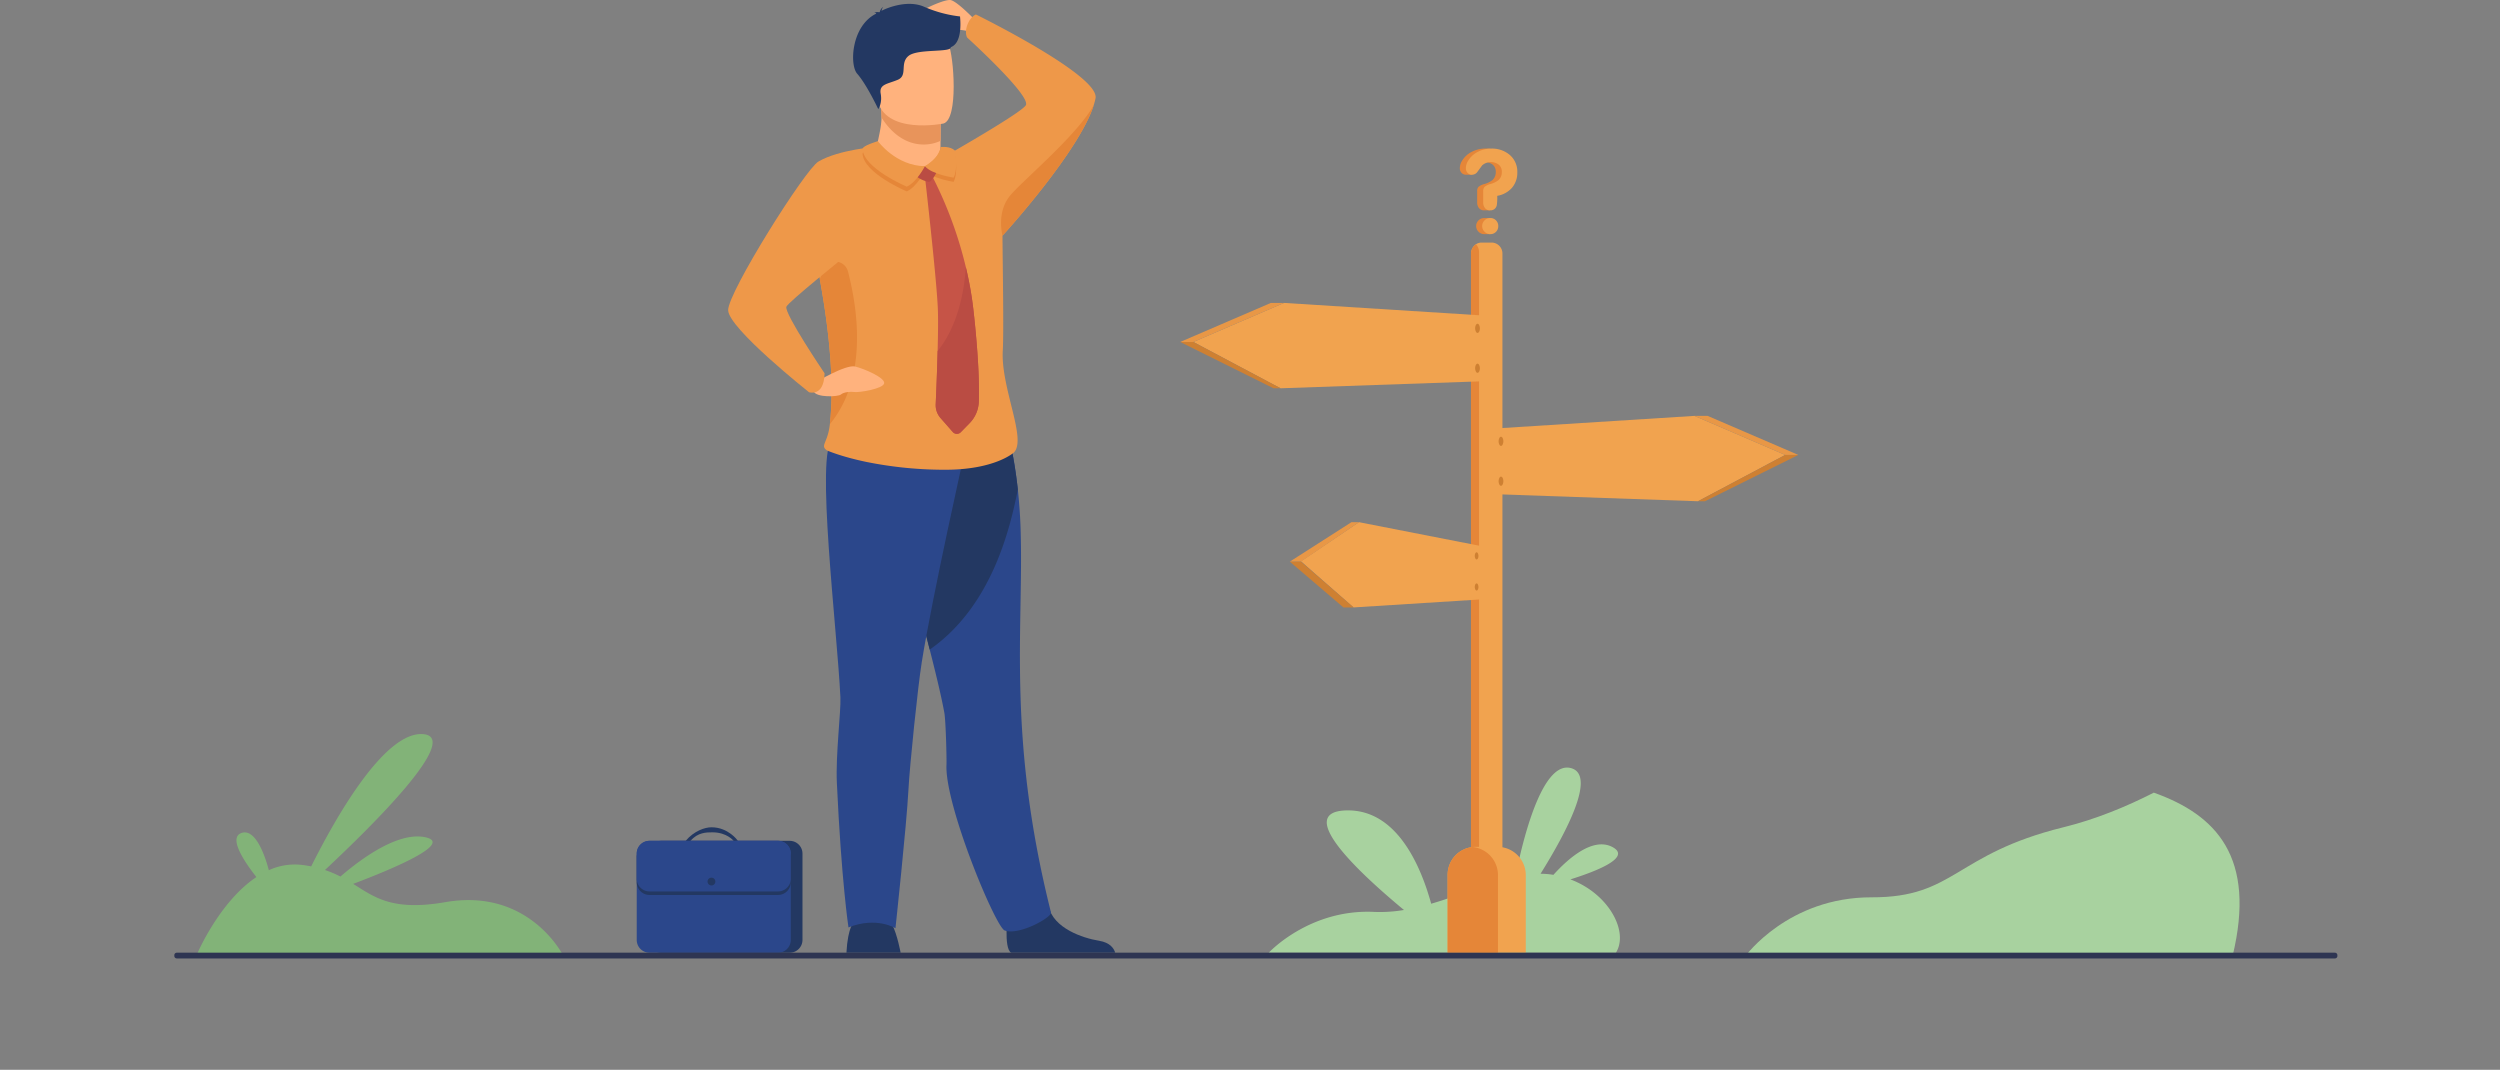 <svg xmlns="http://www.w3.org/2000/svg" width="1658" height="709.489" viewBox="0 0 1658 709.489">
  <rect x="0" y="0" width="1658" height="709.489" fill="#808080" stroke="none"/>
  <g id="_5283" data-name="5283" transform="translate(0 -119.511)">
    <path id="Path_1146" data-name="Path 1146" d="M1658,829h0Z" fill="#fff"/>
    <g id="Group_1672" data-name="Group 1672" transform="translate(115.614 119.511)">
      <path id="Path_1092" data-name="Path 1092" d="M1824.205,1287.429c17.687-5.548,40.451-14.573,28.074-21.35-13.258-7.259-30.162,8.144-39.327,18.335-.476-.078-.948-.156-1.43-.223a51.563,51.563,0,0,0-7.124-.5c17.47-28,36.96-65.278,20.361-70.018-17.884-5.108-30.7,40.218-37.022,71.966-17.475,3.792-36.276,12.273-55.859,17.925-6.921-25.173-22.858-62.713-56.242-61.884-35.058.871,8.714,41.617,38.2,66.039a96.688,96.688,0,0,1-19.961,1.269c-42.871-1.995-69.728,27.069-69.728,27.069h230.238C1863.035,1322.343,1849.938,1297.071,1824.205,1287.429Z" transform="translate(-898.33 -704.216)" fill="#a8d29f"/>
      <g id="Group_1663" data-name="Group 1663" transform="translate(367.29)">
        <path id="Path_1093" data-name="Path 1093" d="M1212.871,248.793s-16.045-17.506-21.008-18.086-25.381,9.2-26.551,13.061,22.464-3.86,23.78,0,2.772,6.486,9.481,6.776a28.327,28.327,0,0,1,12.548,4.082Z" transform="translate(-1044.475 -230.681)" fill="#ffb27d"/>
        <path id="Path_1094" data-name="Path 1094" d="M1291.5,1416.522c-5.1-3.114-2.2-26.329-2.2-26.329s23.759-19.008,27.028-4.455,22.573,21.086,33.561,22.868c7.585,1.228,9.932,5.429,10.662,7.916H1291.5Z" transform="translate(-1103.854 -784.686)" fill="#233862"/>
        <path id="Path_1095" data-name="Path 1095" d="M1218.722,1114.313c-6.088-2.295-39.991-83.68-38.581-110.1.171-3.134-.446-28.846-1.409-34.177-.751-4.15-1.761-8.983-2.974-14.345-1.855-8.165-4.165-17.568-6.735-27.65-7.206-28.334-16.392-62.024-22.723-88.845,11.367-25.489,25.93-47.8,39.291-55.414,9.533,1.161,18.723,2.922,25.531,4.4a120.156,120.156,0,0,1,12.486,8.237c1.057,5.284,2.6,14.1,3.849,25.453.8,7.429,1.482,15.946,1.8,25.261,2.264,66.107-9.295,137.938,20.174,255.184C1250.252,1105.578,1228.151,1117.867,1218.722,1114.313Z" transform="translate(-1035.333 -497.233)" fill="#2b478b"/>
        <path id="Path_1096" data-name="Path 1096" d="M1227.461,821.859c-4.911,24.578-16.729,77.105-58.429,106.169-7.207-28.333-16.392-62.024-22.723-88.845,11.367-25.489,25.93-47.8,39.291-55.413,9.533,1.161,18.723,2.922,25.531,4.4a120.163,120.163,0,0,1,12.485,8.237C1224.669,801.69,1226.213,810.508,1227.461,821.859Z" transform="translate(-1035.338 -497.228)" fill="#233862"/>
        <path id="Path_1097" data-name="Path 1097" d="M1164.669,388.835l-.021,4.124s1.124,12.895-14.755,14.776-27.9-5.031-27.474-14.978c1.43-7.7,3-12.993,3.109-19.371a44.738,44.738,0,0,0-.565-7.719l30.763-.617,9.061,1.482Z" transform="translate(-1023.819 -295.437)" fill="#ffb27d"/>
        <path id="Path_1098" data-name="Path 1098" d="M1167.16,366.542l-.119,22.3a26.057,26.057,0,0,1-11.092,2.445c-14.138,0-23.277-10.367-28.054-17.894a44.749,44.749,0,0,0-.565-7.719l30.764-.617Z" transform="translate(-1026.191 -295.442)" fill="#e8945b"/>
        <path id="Path_1099" data-name="Path 1099" d="M1162.085,328.331s-39.4,7.958-43.979-16.656-12.75-40.166,12.216-46.285,31.613,2.357,35.141,10.2S1172.219,325.627,1162.085,328.331Z" transform="translate(-1019.324 -246.398)" fill="#ffb27d"/>
        <path id="Path_1100" data-name="Path 1100" d="M1119.474,1429.386s-2.15-11.781-5.564-18.6-25.111-2.482-25.111-2.482-4.341,3.72-5.269,21.081h35.944Z" transform="translate(-1005.083 -797.551)" fill="#233862"/>
        <path id="Path_1101" data-name="Path 1101" d="M1149.358,799.5s-21.6,96.233-28.52,139.673c-2.59,16.252-7.989,68.324-8.833,84.762-1.155,22.557-8.595,91.591-8.595,91.591s-12.543-7.927-31.162-.529c0,0-4.7-30.945-7.693-95.756-.875-19,2.793-47.539,2.347-56.807-2.191-45.581-16.755-163.422-5.176-170.986S1149.358,799.5,1149.358,799.5Z" transform="translate(-992.443 -499.933)" fill="#2b478b"/>
        <path id="Path_1102" data-name="Path 1102" d="M1163,243.983a82.564,82.564,0,0,1-23.951-6.481c-10.517-4.575-23.79.461-28.1,2.73a6.361,6.361,0,0,1,1.052-2.59,5.79,5.79,0,0,0-2.217,3.29c-.2.145-.29.249-.239.28a7.434,7.434,0,0,0-3.6.233s.984-.14,1.337.492a.621.621,0,0,0,.155.176c-16.407,7.927-17.925,33.861-12.641,39.861,6.352,7.217,13.968,23.474,13.968,23.474s2.777-3.839,1.621-10.2,4.331-6.352,11.263-9.242,1.155-10.973,7.217-15.884,28.3-2.021,28.013-5.777C1165.14,261.355,1163,244.828,1163,243.983Z" transform="translate(-1009.204 -233.073)" fill="#233862"/>
        <path id="Path_1103" data-name="Path 1103" d="M1147.731,249.2s-3.321,1.347-5.315,6.041c-2.549,6-.472,9.279-.472,9.279s41.7,37.82,38.99,44.7c-1.414,3.6-33.722,22.542-47.15,30.292-5.523-.461-9.792-.425-9.932-.425l-.005.005s-9.134,27.826-41.835-2.171c-5.745,8.357-50.269,28.878-42.539,64.293q2.727,12.48,4.74,23.578c9.191,50.181,8.47,79.784,6.678,96.108-1.394,12.74-6.678,14.024-1.953,17.413,0,0,9.2,4.124,26.4,7.688a261.091,261.091,0,0,0,51.15,5.139c33.639.212,46.373-11.382,46.373-11.382,8.906-8.709-8.709-42.985-7.3-67.723.725-12.693-.072-56.144-.2-76.111l.01-.01.026-.026c1.611-1.767,50.829-55.916,60.516-86.654,0-.005.005-.005.005-.016a40.508,40.508,0,0,0,1.15-4.461C1230.028,289.636,1147.731,249.2,1147.731,249.2Z" transform="translate(-983.418 -239.606)" fill="#ee9849"/>
        <path id="Path_1104" data-name="Path 1104" d="M1056.148,673.35c1.793-16.324,2.508-45.927-6.678-96.108.632-1.995,1.254-3.917,1.87-5.746a8.774,8.774,0,0,1,16.812.6C1074.944,598.343,1081.057,642.975,1056.148,673.35Z" transform="translate(-988.668 -392.046)" fill="#e58638"/>
        <path id="Path_1105" data-name="Path 1105" d="M1041.686,710.539s20.454-12.366,26.79-10.8,20.091,7.543,19.241,11.2-16.827,6.15-19.609,5.72-7.269.073-9.087,1.647-16.314,2.161-18.086-2.088S1041.686,710.539,1041.686,710.539Z" transform="translate(-984.252 -456.666)" fill="#ffb27d"/>
        <path id="Path_1106" data-name="Path 1106" d="M1030.705,418.53s-25.075,1.818-38.7,9.8c-8.812,5.165-59.895,86.555-59.895,98.533s53.642,54.476,53.642,54.476,9.957,3.305,10.31-12.548c0,0-26.759-39.555-25.35-44.135.886-2.875,40.322-34.514,40.322-34.514Z" transform="translate(-932.11 -321.21)" fill="#ee9849"/>
        <path id="Path_1107" data-name="Path 1107" d="M1342.988,365.08c-9.688,30.738-58.9,84.882-60.516,86.654l-.026.026-.016.016a.039.039,0,0,0-.005-.016c-.14-.544-4.2-16.029,5.492-27.106C1297.781,413.38,1331.818,385.124,1342.988,365.08Z" transform="translate(-1100.471 -295.451)" fill="#e58638"/>
        <g id="Group_1662" data-name="Group 1662" transform="translate(89.139 93.611)">
          <path id="Path_1108" data-name="Path 1108" d="M1104.169,422.666c-.109-2.171,10.185-5.176,10.185-5.176s11.781,16.33,31.183,16.615c0,0-5.528,10.76-12.051,13.548C1133.492,447.652,1104.812,435.566,1104.169,422.666Z" transform="translate(-1104.168 -414.319)" fill="#e58638"/>
          <path id="Path_1109" data-name="Path 1109" d="M1184.02,436.914s10.279-6.093,10.315-12.7c0,0,6.637-.829,9.538,2.388,0,0,2.44,11.325-.8,17.9C1203.08,444.5,1188.279,442.245,1184.02,436.914Z" transform="translate(-1142.651 -417.512)" fill="#e58638"/>
          <path id="Path_1110" data-name="Path 1110" d="M1219.767,606.141a21.473,21.473,0,0,1-6.108,14.226l-5.87,6a3.615,3.615,0,0,1-5.305-.15l-8.144-9.3a12.863,12.863,0,0,1-3.176-9.046c.331-7.377.922-21.588,1.275-35.3.29-11.108.425-21.889.135-28.427-.922-20.879-8.543-87.213-8.543-87.213h5.015a268.3,268.3,0,0,1,22.117,59.993,233.2,233.2,0,0,1,4.89,27.22C1216.057,544.153,1220.647,582.03,1219.767,606.141Z" transform="translate(-1142.655 -433.331)" fill="#c65447"/>
          <path id="Path_1111" data-name="Path 1111" d="M1170.007,443.822l13.941-3.342a2.117,2.117,0,0,1,1.772,2.43c-.052,2.269-3.927,8.906-5.642,9.434S1166.712,448.417,1170.007,443.822Z" transform="translate(-1135.616 -425.399)" fill="#ba4c43"/>
          <path id="Path_1112" data-name="Path 1112" d="M1104.169,416.546c-.109-2.171,10.185-5.176,10.185-5.176s11.781,16.33,31.183,16.615c0,0-5.528,10.76-12.051,13.548C1133.492,441.532,1104.812,429.446,1104.169,416.546Z" transform="translate(-1104.168 -411.37)" fill="#ee9849"/>
          <path id="Path_1113" data-name="Path 1113" d="M1184.02,431.534s10.279-6.093,10.315-12.7c0,0,6.637-.829,9.538,2.388,0,0,2.44,11.325-.8,17.9C1203.08,439.119,1188.279,436.865,1184.02,431.534Z" transform="translate(-1142.651 -414.919)" fill="#ee9849"/>
          <path id="Path_1114" data-name="Path 1114" d="M1226.391,661.948a21.472,21.472,0,0,1-6.108,14.226l-5.87,6a3.615,3.615,0,0,1-5.305-.15l-8.144-9.3a12.864,12.864,0,0,1-3.176-9.046c.332-7.377.922-21.588,1.275-35.3,13.014-16.257,17.5-38.016,18.728-55.647a233.158,233.158,0,0,1,4.891,27.22S1227.272,637.836,1226.391,661.948Z" transform="translate(-1149.28 -489.138)" fill="#ba4c43"/>
        </g>
      </g>
      <g id="Group_1665" data-name="Group 1665" transform="translate(306.665 548.653)">
        <path id="Path_1115" data-name="Path 1115" d="M923.77,1381.244H838.5a8.477,8.477,0,0,1-8.455-8.455v-57.284a8.477,8.477,0,0,1,8.455-8.455H923.77a8.477,8.477,0,0,1,8.455,8.455v57.284A8.484,8.484,0,0,1,923.77,1381.244Z" transform="translate(-822.3 -1298.062)" fill="#233862"/>
        <path id="Path_1116" data-name="Path 1116" d="M917.265,1315.5v57.289a8.477,8.477,0,0,1-8.455,8.455H823.545a8.477,8.477,0,0,1-8.455-8.455V1315.5a8.477,8.477,0,0,1,8.455-8.455H908.81A8.481,8.481,0,0,1,917.265,1315.5Z" transform="translate(-815.09 -1298.057)" fill="#2b478b"/>
        <g id="Group_1664" data-name="Group 1664" transform="translate(32.456)">
          <path id="Path_1117" data-name="Path 1117" d="M877.739,1298.683c5.455-6.445,12.558-8.983,17.1-8.983,11.118,0,17.325,8.652,17.558,8.983l-2.709.181c-.2-.28-4.6-5.818-14.206-5.818-3.948,0-9.74.016-14.5,5.637C880.681,1299.046,877.671,1298.761,877.739,1298.683Z" transform="translate(-877.738 -1289.7)" fill="#233862"/>
        </g>
        <path id="Path_1118" data-name="Path 1118" d="M917.265,1320.025v16.651a8.477,8.477,0,0,1-8.455,8.455H823.545a8.477,8.477,0,0,1-8.455-8.455v-16.651a8.477,8.477,0,0,1,8.455-8.455H908.81A8.484,8.484,0,0,1,917.265,1320.025Z" transform="translate(-815.09 -1300.239)" fill="#233862"/>
        <path id="Path_1119" data-name="Path 1119" d="M917.265,1315.5v16.651a8.477,8.477,0,0,1-8.455,8.455H823.545a8.477,8.477,0,0,1-8.455-8.455V1315.5a8.477,8.477,0,0,1,8.455-8.455H908.81A8.481,8.481,0,0,1,917.265,1315.5Z" transform="translate(-815.09 -1298.057)" fill="#2b478b"/>
        <path id="Path_1120" data-name="Path 1120" d="M905.76,1356.775a2.585,2.585,0,1,1,2.585,2.585A2.586,2.586,0,0,1,905.76,1356.775Z" transform="translate(-858.786 -1320.779)" fill="#233862"/>
      </g>
      <path id="Path_1121" data-name="Path 1121" d="M2557.356,1353.949l-322.607-.093-.43-.078s28.412-39.141,83.752-39,54.641-28.572,127.121-46.451c21.458-5.295,41.876-13.724,59.993-22.977C2546.466,1260.068,2573.385,1288.039,2557.356,1353.949Z" transform="translate(-1192.385 -719.674)" fill="#a8d29f"/>
      <g id="Group_1671" data-name="Group 1671" transform="translate(667.086 98.522)">
        <path id="Path_1122" data-name="Path 1122" d="M1903.888,548.67v456.037a7.241,7.241,0,0,1-6.952,7.46h-6.953a6.709,6.709,0,0,1-4.9-2.181,7.732,7.732,0,0,1-2.052-5.279V548.67a7.572,7.572,0,0,1,3.321-6.346,6.531,6.531,0,0,1,3.632-1.114h6.953A7.238,7.238,0,0,1,1903.888,548.67Z" transform="translate(-1690.176 -478.854)" fill="#f1a34f"/>
        <path id="Path_1123" data-name="Path 1123" d="M1888.387,548.634v456.037a7.588,7.588,0,0,1-3.316,6.347,7.734,7.734,0,0,1-2.052-5.279V549.706a7.572,7.572,0,0,1,3.321-6.346A7.71,7.71,0,0,1,1888.387,548.634Z" transform="translate(-1690.171 -479.89)" fill="#e58638"/>
        <path id="Path_1124" data-name="Path 1124" d="M1703.838,899.13l-38.488,25.94,34.9,30.6,86.379-5.45V915.33Z" transform="translate(-1585.271 -651.344)" fill="#f1a34f"/>
        <path id="Path_1125" data-name="Path 1125" d="M1888.106,938.681a3.987,3.987,0,0,0,.28,3.311c.549.762,1.311.518,1.7-.544a3.987,3.987,0,0,0-.28-3.31C1889.261,937.376,1888.5,937.619,1888.106,938.681Z" transform="translate(-1692.511 -669.929)" fill="#ce8032"/>
        <path id="Path_1126" data-name="Path 1126" d="M1888.106,978.5a3.987,3.987,0,0,0,.28,3.311c.549.762,1.311.518,1.7-.544a3.988,3.988,0,0,0-.28-3.311C1889.261,977.2,1888.5,977.439,1888.106,978.5Z" transform="translate(-1692.511 -689.119)" fill="#ce8032"/>
        <g id="Group_1666" data-name="Group 1666" transform="translate(204.972 177.291)">
          <path id="Path_1127" data-name="Path 1127" d="M2042.514,763.06l60.149,25.9-57.838,30.712-138.4-4.808v-43.2Z" transform="translate(-1906.42 -763.06)" fill="#f1a34f"/>
          <path id="Path_1128" data-name="Path 1128" d="M2169.11,763.06h8.74l60.144,25.9h-8.735Z" transform="translate(-2033.016 -763.06)" fill="#e89746"/>
          <path id="Path_1129" data-name="Path 1129" d="M2173.57,843.762h4.657l61.915-30.712h-8.735Z" transform="translate(-2035.166 -787.151)" fill="#ce8032"/>
          <path id="Path_1130" data-name="Path 1130" d="M1921.258,791a5.094,5.094,0,0,1-.358,4.243c-.7.979-1.683.668-2.186-.694a5.1,5.1,0,0,1,.358-4.243C1919.776,789.321,1920.756,789.632,1921.258,791Z" transform="translate(-1912.202 -775.913)" fill="#ce8032"/>
          <path id="Path_1131" data-name="Path 1131" d="M1921.258,842.09a5.094,5.094,0,0,1-.358,4.243c-.7.979-1.683.668-2.186-.694a5.1,5.1,0,0,1,.358-4.243C1919.776,840.411,1920.756,840.722,1921.258,842.09Z" transform="translate(-1912.202 -800.534)" fill="#ce8032"/>
        </g>
        <g id="Group_1667" data-name="Group 1667" transform="translate(0 102.377)">
          <path id="Path_1132" data-name="Path 1132" d="M1587.783,618.46l-60.144,25.9,57.833,30.712,138.4-4.808v-43.2Z" transform="translate(-1518.905 -618.46)" fill="#f1a34f"/>
          <path id="Path_1133" data-name="Path 1133" d="M1579.658,618.46h-8.735l-60.144,25.9h8.735Z" transform="translate(-1510.78 -618.46)" fill="#e89746"/>
          <path id="Path_1134" data-name="Path 1134" d="M1577.348,699.161h-4.658l-61.91-30.712h8.735Z" transform="translate(-1510.78 -642.551)" fill="#ce8032"/>
          <path id="Path_1135" data-name="Path 1135" d="M1888.664,646.4a5.1,5.1,0,0,0,.357,4.243c.7.979,1.684.668,2.187-.694a5.115,5.115,0,0,0-.358-4.243C1890.151,644.722,1889.172,645.038,1888.664,646.4Z" transform="translate(-1692.748 -631.314)" fill="#ce8032"/>
          <path id="Path_1136" data-name="Path 1136" d="M1888.664,697.493a5.1,5.1,0,0,0,.357,4.243c.7.979,1.684.668,2.187-.694a5.115,5.115,0,0,0-.358-4.243C1890.151,695.819,1889.172,696.13,1888.664,697.493Z" transform="translate(-1692.748 -655.938)" fill="#ce8032"/>
        </g>
        <path id="Path_1137" data-name="Path 1137" d="M1696.98,899.13H1692L1651.12,925.3h7.372Z" transform="translate(-1578.413 -651.344)" fill="#e89746"/>
        <path id="Path_1138" data-name="Path 1138" d="M1693.4,980.02h-6.714l-35.561-30.37h7.372Z" transform="translate(-1578.413 -675.691)" fill="#ce8032"/>
        <path id="Path_1139" data-name="Path 1139" d="M1904.954,1333.494v51.466H1853.11v-51.668a18.534,18.534,0,0,1,16.61-18.433c.632-.062,1.274-.1,1.922-.1h14.574A18.732,18.732,0,0,1,1904.954,1333.494Z" transform="translate(-1675.757 -851.646)" fill="#f1a34f"/>
        <path id="Path_1140" data-name="Path 1140" d="M1886.51,1333.585v51.466h-33.4v-51.668a18.534,18.534,0,0,1,16.61-18.433A18.735,18.735,0,0,1,1886.51,1333.585Z" transform="translate(-1675.757 -851.738)" fill="#e58638"/>
        <g id="Group_1670" data-name="Group 1670" transform="translate(185.461)">
          <g id="Group_1668" data-name="Group 1668">
            <path id="Path_1141" data-name="Path 1141" d="M1899.053,511.608v-1.8h-4.58v.031a5.229,5.229,0,0,0-3.243,1.513,5.268,5.268,0,0,0,.036,7.559,5.261,5.261,0,0,0,3.8,1.58h3.984V518.7a5.563,5.563,0,0,0,.005-7.092Z" transform="translate(-1878.827 -463.722)" fill="#e58638"/>
            <path id="Path_1142" data-name="Path 1142" d="M1897.783,424.984a18.215,18.215,0,0,0-12.18-4.134,19.263,19.263,0,0,0-8.87,2.145,15.762,15.762,0,0,0-6.543,6.051,9.353,9.353,0,0,0-1.43,4.813,4.367,4.367,0,0,0,1.166,3.119,3.887,3.887,0,0,0,2.969,1.238h3.984s-.046-1.5-.052-2.518l2.756-3.72a8.731,8.731,0,0,1,10.942-.487,5.822,5.822,0,0,1,2.067,4.771,6.973,6.973,0,0,1-2.181,5.486,14.976,14.976,0,0,1-5.414,2.632,9.907,9.907,0,0,0-3.8,1.844,3.826,3.826,0,0,0-.943,2.818v7.517a5.834,5.834,0,0,0,1.2,3.761,4.076,4.076,0,0,0,3.383,1.5h3.984v-2.28a5.786,5.786,0,0,0,.451-1.181,36.259,36.259,0,0,0,.3-6.165,16.7,16.7,0,0,0,9.735-5.3,15.175,15.175,0,0,0,3.569-10.341A14.537,14.537,0,0,0,1897.783,424.984Z" transform="translate(-1868.76 -420.85)" fill="#e58638"/>
          </g>
          <g id="Group_1669" data-name="Group 1669" transform="translate(3.999 0.01)">
            <path id="Path_1143" data-name="Path 1143" d="M1910.6,436.573a15.192,15.192,0,0,1-3.57,10.341,16.712,16.712,0,0,1-9.734,5.3,35.631,35.631,0,0,1-.3,6.165,4.187,4.187,0,0,1-4.435,3.461,4.091,4.091,0,0,1-3.383-1.5,5.814,5.814,0,0,1-1.2-3.761v-7.517a3.8,3.8,0,0,1,.943-2.818,9.973,9.973,0,0,1,3.8-1.844,15.016,15.016,0,0,0,5.414-2.632,6.973,6.973,0,0,0,2.181-5.486,5.809,5.809,0,0,0-2.067-4.771,8.731,8.731,0,0,0-10.942.487l-3,4.062a4.512,4.512,0,0,1-3.684,2.181,3.906,3.906,0,0,1-2.969-1.238,4.377,4.377,0,0,1-1.166-3.119,9.364,9.364,0,0,1,1.43-4.813,15.761,15.761,0,0,1,6.543-6.051,19.279,19.279,0,0,1,8.87-2.145A18.213,18.213,0,0,1,1905.5,425,14.6,14.6,0,0,1,1910.6,436.573Zm-12.631,35.711a5.237,5.237,0,0,1-1.5,3.8,5.042,5.042,0,0,1-3.761,1.539,5.26,5.26,0,0,1-3.8-1.58,5.262,5.262,0,0,1-.036-7.554,5.294,5.294,0,0,1,3.834-1.544,5.036,5.036,0,0,1,3.761,1.544A5.246,5.246,0,0,1,1897.97,472.284Z" transform="translate(-1876.48 -420.87)" fill="#f1a34f"/>
          </g>
        </g>
      </g>
      <path id="Path_1144" data-name="Path 1144" d="M252.79,1315.688l242.543,1.585s-22.428-45.088-78.079-35.442c-35.126,6.087-46.756-3.093-61.211-12.1,26.759-10.123,66.4-26.857,47.948-30.9-17.609-3.859-41.612,13.294-56.393,26.039a71.982,71.982,0,0,0-10.273-4.336c31.634-29.546,91.166-88.456,64.868-90.135-25.8-1.647-58.449,56.631-73.987,87.731q-2.681-.536-5.642-.927a41.289,41.289,0,0,0-22.443,3.445c-3.43-12.905-9.761-27.665-18.179-24.661-8.5,3.036,1.109,17.987,9.926,29.225C267.441,1281.448,252.79,1315.688,252.79,1315.688Z" transform="translate(-237.439 -683.536)" fill="#82b378"/>
      <path id="Path_1145" data-name="Path 1145" d="M1656.077,1454.058H224.787a1.63,1.63,0,0,1-1.627-1.627v-.554a1.63,1.63,0,0,1,1.627-1.627h1431.29a1.633,1.633,0,0,1,1.627,1.627v.554A1.629,1.629,0,0,1,1656.077,1454.058Z" transform="translate(-223.16 -818.42)" fill="#2e3552"/>
    </g>
  </g>
</svg>
